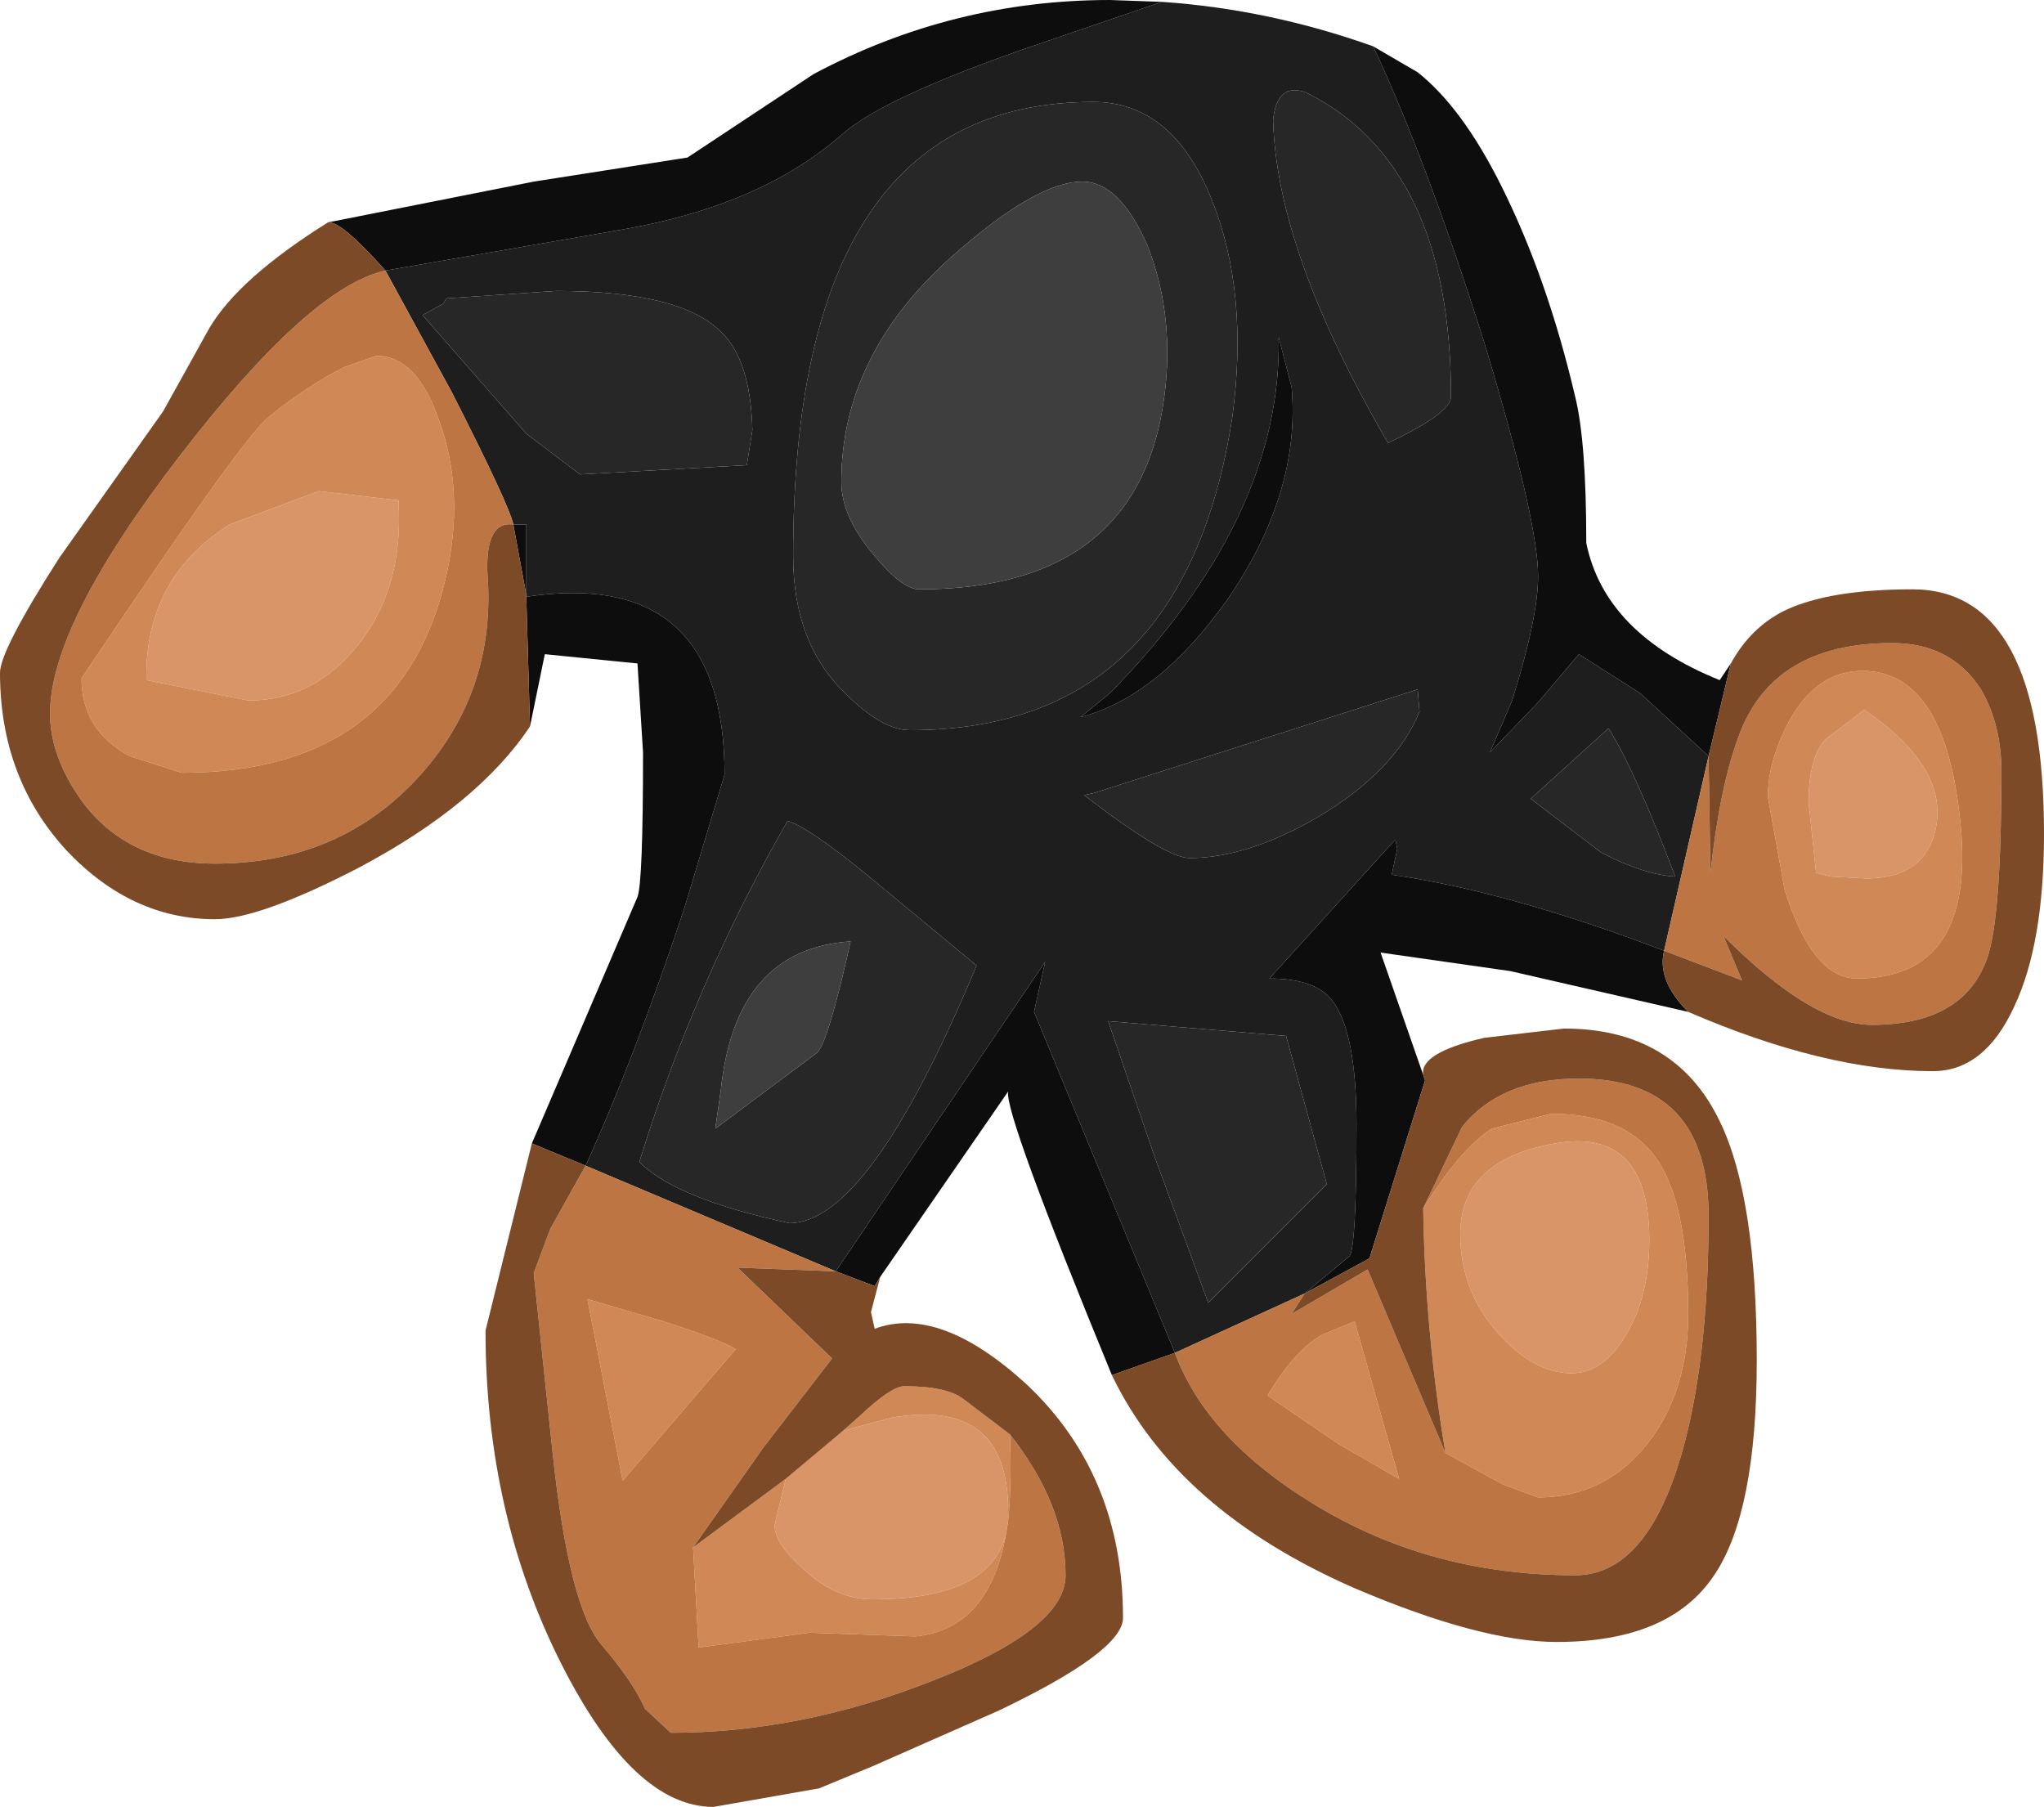 <?xml version="1.0" encoding="UTF-8" standalone="no"?>
<svg xmlns:ffdec="https://www.free-decompiler.com/flash" xmlns:xlink="http://www.w3.org/1999/xlink" ffdec:objectType="shape" height="48.75px" width="55.15px" xmlns="http://www.w3.org/2000/svg">
  <g transform="matrix(1.0, 0.0, 0.0, 1.0, 29.95, 3.2)">
    <path d="M7.1 -1.95 Q8.55 1.15 10.1 6.05 11.55 10.85 11.55 12.35 11.55 13.45 10.85 15.7 L10.25 17.1 11.55 15.75 12.65 14.45 14.3 15.5 16.15 17.2 14.95 22.45 Q10.75 20.85 7.6 20.4 L7.75 19.7 7.7 19.45 4.3 23.2 Q5.55 23.2 6.0 23.8 6.65 24.65 6.65 27.15 6.65 30.55 6.45 30.7 L5.25 31.7 1.75 33.3 -2.05 24.1 -1.75 22.75 -7.4 31.1 -14.15 28.25 Q-12.85 25.4 -11.5 21.35 L-10.4 17.7 Q-10.4 12.1 -15.75 12.9 L-15.75 12.85 -15.75 10.95 -16.1 10.95 Q-16.2 10.45 -17.75 7.4 L-19.55 4.1 -13.2 3.0 Q-9.4 2.35 -7.2 0.4 -6.1 -0.55 -2.4 -1.85 L1.4 -3.15 Q4.3 -2.95 7.1 -1.95 M7.5 8.75 Q9.2 7.95 9.2 7.5 9.2 1.25 5.3 -0.7 4.5 -1.0 4.4 0.05 4.5 3.6 7.5 8.75 M4.55 5.9 Q4.65 10.75 0.0 15.5 L-0.8 16.15 Q1.3 15.6 3.15 13.0 5.15 10.1 4.9 7.25 L4.55 5.9 M2.75 2.2 Q1.7 -0.45 -0.45 -0.45 -8.55 -0.45 -8.55 11.8 -8.55 14.15 -7.15 15.5 -6.15 16.5 -5.4 16.5 2.0 16.5 3.3 8.05 3.75 4.7 2.75 2.2 M8.3 15.4 L-0.45 18.2 -0.7 18.25 Q1.5 19.95 2.15 19.95 3.7 19.95 5.6 18.85 7.7 17.6 8.35 16.0 L8.3 15.4 M11.35 18.35 L13.25 19.8 Q14.4 20.4 15.25 20.45 14.15 17.55 13.45 16.45 L11.35 18.35 M5.85 28.75 L4.75 24.75 -0.05 24.35 1.2 28.0 2.65 31.95 5.85 28.75 M-9.65 8.4 Q-9.7 6.5 -10.5 5.75 -11.6 4.65 -14.95 4.65 L-17.9 4.85 -18.0 5.0 -18.55 5.3 -15.75 8.5 -14.3 9.6 -9.8 9.35 -9.65 8.4 M-6.5 20.45 Q-8.15 19.1 -8.7 18.95 -11.2 23.3 -12.7 28.15 -11.7 29.15 -8.65 29.8 -6.5 29.8 -3.6 22.85 L-6.5 20.45" fill="#1e1e1e" fill-rule="evenodd" stroke="none"/>
    <path d="M7.1 -1.95 L8.3 -1.25 Q9.5 -0.3 10.55 1.8 11.8 4.3 12.55 7.5 12.85 8.7 12.85 11.45 13.35 13.9 16.45 15.15 L16.75 14.7 16.15 17.2 14.3 15.5 12.65 14.45 11.55 15.75 10.25 17.1 10.85 15.7 Q11.55 13.45 11.55 12.35 11.55 10.85 10.1 6.05 8.55 1.15 7.1 -1.95 M15.6 24.1 L10.8 23.0 7.3 22.5 8.45 25.8 8.5 25.95 7.0 30.75 5.25 31.7 6.45 30.7 Q6.65 30.55 6.65 27.15 6.65 24.65 6.0 23.8 5.55 23.2 4.3 23.2 L7.7 19.45 7.75 19.7 7.6 20.4 Q10.75 20.85 14.95 22.45 14.75 23.25 15.6 24.1 M0.05 33.9 Q-2.85 26.85 -2.75 26.25 L-6.2 31.25 -6.35 31.5 -7.4 31.1 -1.75 22.75 -2.05 24.1 1.75 33.3 0.05 33.9 M-15.6 27.65 L-12.75 21.0 Q-12.6 20.6 -12.6 17.1 L-12.75 14.7 -15.25 14.45 -15.65 16.4 -15.75 12.9 Q-10.4 12.1 -10.4 17.7 L-11.5 21.35 Q-12.85 25.4 -14.15 28.25 L-15.6 27.65 M-21.1 2.8 L-15.55 1.7 -11.4 1.05 -8.0 -1.2 Q-4.25 -3.2 0.0 -3.2 L1.4 -3.15 -2.4 -1.85 Q-6.1 -0.55 -7.2 0.4 -9.4 2.35 -13.2 3.0 L-19.55 4.1 Q-20.75 2.75 -21.1 2.8 M4.55 5.9 L4.9 7.25 Q5.15 10.1 3.15 13.0 1.3 15.6 -0.8 16.15 L0.0 15.5 Q4.65 10.75 4.55 5.9 M-16.1 10.95 L-15.75 10.95 -15.75 12.85 -16.1 10.95" fill="#0d0d0d" fill-rule="evenodd" stroke="none"/>
    <path d="M7.5 8.75 Q4.5 3.6 4.4 0.05 4.5 -1.0 5.3 -0.7 9.2 1.25 9.2 7.5 9.2 7.95 7.5 8.75 M1.0 3.4 Q0.25 1.7 -0.75 1.7 -2.0 1.7 -4.3 3.75 -7.25 6.4 -7.25 9.8 -7.25 10.75 -6.35 11.8 -5.6 12.7 -5.15 12.7 0.95 12.7 1.5 7.2 1.7 5.15 1.0 3.4 M11.35 18.35 L13.45 16.45 Q14.15 17.55 15.25 20.45 14.4 20.4 13.25 19.8 L11.35 18.35 M8.3 15.4 L8.35 16.0 Q7.7 17.6 5.6 18.85 3.7 19.95 2.15 19.95 1.5 19.95 -0.7 18.25 L-0.45 18.2 8.3 15.4 M2.75 2.2 Q3.75 4.7 3.3 8.05 2.0 16.5 -5.4 16.5 -6.15 16.5 -7.15 15.5 -8.55 14.15 -8.55 11.8 -8.55 -0.45 -0.45 -0.45 1.7 -0.45 2.75 2.2 M-9.65 8.4 L-9.8 9.35 -14.3 9.6 -15.75 8.5 -18.55 5.3 -18.0 5.0 -17.9 4.85 -14.95 4.65 Q-11.6 4.65 -10.5 5.75 -9.7 6.5 -9.65 8.4 M5.85 28.75 L2.65 31.95 1.2 28.0 -0.05 24.35 4.75 24.75 5.85 28.75 M-6.5 20.45 L-3.6 22.85 Q-6.5 29.8 -8.65 29.8 -11.7 29.15 -12.7 28.15 -11.2 23.3 -8.7 18.95 -8.15 19.1 -6.5 20.45 M-10.65 27.25 L-7.9 25.2 Q-7.6 24.9 -7.0 22.2 -10.1 22.4 -10.5 26.2 L-10.65 27.25" fill="#272727" fill-rule="evenodd" stroke="none"/>
    <path d="M1.0 3.4 Q1.7 5.15 1.5 7.2 0.95 12.7 -5.15 12.7 -5.6 12.7 -6.35 11.8 -7.25 10.75 -7.25 9.8 -7.25 6.4 -4.3 3.75 -2.0 1.7 -0.75 1.7 0.25 1.7 1.0 3.4 M-10.65 27.25 L-10.5 26.2 Q-10.1 22.4 -7.0 22.2 -7.6 24.9 -7.9 25.2 L-10.65 27.25" fill="#3e3e3e" fill-rule="evenodd" stroke="none"/>
    <path d="M22.3 19.05 Q22.05 20.5 20.4 20.5 L19.45 20.45 19.05 20.35 18.85 18.45 Q18.85 17.25 19.3 16.75 L20.35 15.95 Q22.55 17.45 22.3 19.05 M12.0 27.65 Q14.55 27.2 14.55 30.25 14.55 31.8 13.9 32.85 13.3 33.85 12.45 33.85 11.45 33.85 10.5 32.8 9.45 31.65 9.45 30.1 9.45 28.1 12.0 27.65 M-8.75 36.7 L-7.2 35.4 -5.9 35.05 Q-2.75 34.5 -2.75 37.55 L-2.75 37.85 -2.8 38.15 Q-3.2 39.95 -6.4 39.95 -7.4 39.95 -8.25 39.15 -9.05 38.45 -9.05 37.95 L-8.75 36.7 M-19.2 10.3 Q-19.05 12.6 -20.25 14.15 -21.45 15.7 -23.25 15.7 L-26.0 15.15 Q-26.05 12.4 -23.75 10.95 L-21.35 10.05 -19.2 10.3" fill="#d99567" fill-rule="evenodd" stroke="none"/>
    <path d="M22.3 19.05 Q22.55 17.45 20.35 15.95 L19.3 16.75 Q18.85 17.25 18.85 18.45 L19.05 20.35 19.45 20.45 20.4 20.5 Q22.05 20.5 22.3 19.05 M20.3 14.9 Q22.55 14.9 22.95 19.05 23.35 23.2 20.15 23.2 18.95 23.2 18.2 20.8 L17.75 18.3 Q17.75 17.35 18.3 16.3 19.05 14.9 20.3 14.9 M12.0 27.65 Q9.45 28.1 9.45 30.1 9.45 31.65 10.5 32.8 11.45 33.85 12.45 33.85 13.3 33.85 13.9 32.85 14.55 31.8 14.55 30.25 14.55 27.2 12.0 27.65 M8.45 29.4 Q9.45 27.8 10.3 27.25 L11.9 26.85 Q13.85 26.85 14.7 28.0 15.6 29.2 15.6 32.25 15.6 34.35 14.5 35.75 13.35 37.2 11.55 37.2 L10.6 36.85 9.05 36.0 Q8.5 32.7 8.45 29.4 M5.75 32.8 L6.6 32.45 7.8 36.7 6.15 35.75 4.25 34.45 Q5.0 33.2 5.75 32.8 M-18.1 8.15 Q-17.45 9.95 -17.85 12.05 -18.95 17.65 -25.05 17.65 L-26.45 17.2 Q-27.75 16.5 -27.75 15.1 -23.4 8.6 -22.7 8.05 -21.65 7.2 -20.65 6.7 L-19.8 6.4 Q-18.7 6.4 -18.1 8.15 M-11.25 38.55 L-8.75 36.7 -9.05 37.95 Q-9.05 38.45 -8.25 39.15 -7.4 39.95 -6.4 39.95 -3.2 39.95 -2.8 38.15 -3.25 40.75 -5.25 40.95 L-8.1 40.85 -11.1 41.25 -11.25 38.55 M-7.2 35.4 L-6.75 35.0 Q-5.9 34.2 -5.55 34.2 -4.4 34.2 -3.95 34.55 L-2.7 35.5 Q-2.65 36.85 -2.75 37.85 L-2.75 37.55 Q-2.75 34.5 -5.9 35.05 L-7.2 35.4 M-19.2 10.3 L-21.35 10.05 -23.75 10.95 Q-26.05 12.4 -26.0 15.15 L-23.25 15.7 Q-21.45 15.7 -20.25 14.15 -19.05 12.6 -19.2 10.3 M-13.15 36.75 L-14.1 31.85 -12.05 32.45 Q-10.5 32.95 -10.1 33.2 L-13.15 36.75" fill="#d08857" fill-rule="evenodd" stroke="none"/>
    <path d="M16.15 17.2 L16.2 20.35 Q16.45 18.05 16.95 16.7 17.85 14.15 21.1 14.15 22.7 14.15 23.5 15.4 24.05 16.35 24.05 17.6 24.05 21.65 23.65 22.7 23.0 24.45 20.55 24.45 18.95 24.45 16.55 22.05 L17.05 23.25 14.95 22.45 16.15 17.2 M20.3 14.9 Q19.05 14.9 18.3 16.3 17.75 17.35 17.75 18.3 L18.2 20.8 Q18.95 23.2 20.15 23.2 23.35 23.2 22.95 19.05 22.55 14.9 20.3 14.9 M9.05 36.0 L10.6 36.85 11.55 37.2 Q13.35 37.2 14.5 35.75 15.6 34.35 15.6 32.25 15.6 29.2 14.7 28.0 13.85 26.85 11.9 26.85 L10.3 27.25 Q9.45 27.8 8.45 29.4 L9.5 27.2 Q10.55 25.9 12.65 25.9 16.15 25.9 16.15 29.6 16.15 33.55 15.4 36.1 14.45 39.3 12.55 39.3 8.6 39.3 5.45 37.35 2.6 35.6 1.75 33.3 L5.25 31.7 4.9 32.25 6.95 31.05 9.05 36.0 M5.75 32.8 Q5.0 33.2 4.25 34.45 L6.15 35.75 7.8 36.7 6.6 32.45 5.75 32.8 M-18.1 8.15 Q-18.7 6.4 -19.8 6.4 L-20.65 6.7 Q-21.65 7.2 -22.7 8.05 -23.4 8.6 -27.75 15.1 -27.75 16.5 -26.45 17.2 L-25.05 17.65 Q-18.95 17.65 -17.85 12.05 -17.45 9.95 -18.1 8.15 M-19.55 4.1 L-17.75 7.4 Q-16.2 10.45 -16.1 10.95 -16.85 10.85 -16.8 12.25 -16.55 15.4 -18.6 17.7 -20.75 20.1 -24.15 20.1 -26.5 20.1 -27.75 18.4 -28.6 17.2 -28.6 16.05 -28.6 13.65 -25.1 9.1 -21.6 4.55 -19.55 4.1 M-14.15 28.25 L-7.4 31.1 -10.05 31.0 -7.5 33.45 -9.35 35.85 -11.25 38.55 -11.1 41.25 -8.1 40.85 -5.25 40.95 Q-3.25 40.75 -2.8 38.15 L-2.75 37.85 Q-2.65 36.85 -2.7 35.5 -1.2 37.4 -1.2 39.3 -1.2 40.75 -4.8 42.15 -8.35 43.55 -11.85 43.55 L-12.55 42.9 Q-12.85 42.2 -13.7 41.2 -14.6 40.2 -15.05 35.9 L-15.55 31.15 -15.1 29.95 -14.15 28.25 M-13.15 36.75 L-10.1 33.2 Q-10.5 32.95 -12.05 32.45 L-14.1 31.85 -13.15 36.75" fill="#bd7543" fill-rule="evenodd" stroke="none"/>
    <path d="M16.15 17.2 L16.75 14.7 Q17.3 13.7 18.25 13.25 19.45 12.7 21.65 12.7 25.2 12.7 25.2 19.3 25.2 22.25 24.4 23.95 23.6 25.7 22.2 25.7 19.3 25.7 15.6 24.1 14.75 23.25 14.95 22.45 L17.05 23.25 16.55 22.05 Q18.95 24.45 20.55 24.45 23.0 24.45 23.65 22.7 24.05 21.65 24.05 17.6 24.05 16.35 23.5 15.4 22.7 14.15 21.1 14.15 17.85 14.15 16.95 16.7 16.45 18.05 16.2 20.35 L16.15 17.2 M8.45 25.8 Q8.35 25.2 10.1 24.8 L12.25 24.55 Q15.25 24.55 16.45 27.05 17.45 29.1 17.45 33.5 17.45 37.6 16.3 39.3 15.1 41.1 12.05 41.1 10.0 41.1 6.6 39.65 1.8 37.55 0.05 33.9 L1.75 33.3 Q2.6 35.6 5.45 37.35 8.6 39.3 12.55 39.3 14.45 39.3 15.4 36.1 16.15 33.55 16.15 29.6 16.15 25.9 12.65 25.9 10.55 25.9 9.5 27.2 L8.45 29.4 Q8.5 32.7 9.05 36.0 L6.95 31.05 4.9 32.25 5.25 31.7 7.0 30.75 8.5 25.95 8.45 25.8 M-6.2 31.25 L-6.45 32.2 -6.35 32.65 Q-4.6 32.0 -2.25 34.15 0.35 36.6 0.35 40.45 0.35 41.35 -3.0 42.95 L-6.4 44.45 -7.85 45.05 -10.7 45.55 Q-12.85 45.55 -14.8 41.7 -16.85 37.65 -16.85 32.7 L-15.6 27.65 -14.15 28.25 -15.1 29.95 -15.55 31.15 -15.05 35.9 Q-14.6 40.2 -13.7 41.2 -12.85 42.2 -12.55 42.9 L-11.85 43.55 Q-8.35 43.55 -4.8 42.15 -1.2 40.75 -1.2 39.3 -1.2 37.4 -2.7 35.5 L-3.95 34.55 Q-4.4 34.2 -5.55 34.2 -5.9 34.2 -6.75 35.0 L-7.2 35.4 -8.75 36.7 -11.25 38.55 -9.35 35.85 -7.5 33.45 -10.05 31.0 -7.4 31.1 -6.35 31.5 -6.2 31.25 M-15.65 16.4 Q-17.05 18.5 -20.25 20.2 -22.95 21.6 -24.15 21.6 -26.4 21.6 -28.15 19.75 -29.95 17.8 -29.95 14.95 -29.95 14.35 -28.35 11.85 L-25.55 7.9 -24.3 5.65 Q-23.5 4.3 -21.1 2.8 -20.75 2.75 -19.55 4.1 -21.6 4.55 -25.1 9.1 -28.6 13.65 -28.6 16.05 -28.6 17.2 -27.75 18.4 -26.5 20.1 -24.15 20.1 -20.75 20.1 -18.6 17.7 -16.55 15.4 -16.8 12.25 -16.85 10.85 -16.1 10.95 L-15.75 12.85 -15.75 12.9 -15.65 16.4" fill="#7d4a27" fill-rule="evenodd" stroke="none"/>
  </g>
</svg>
